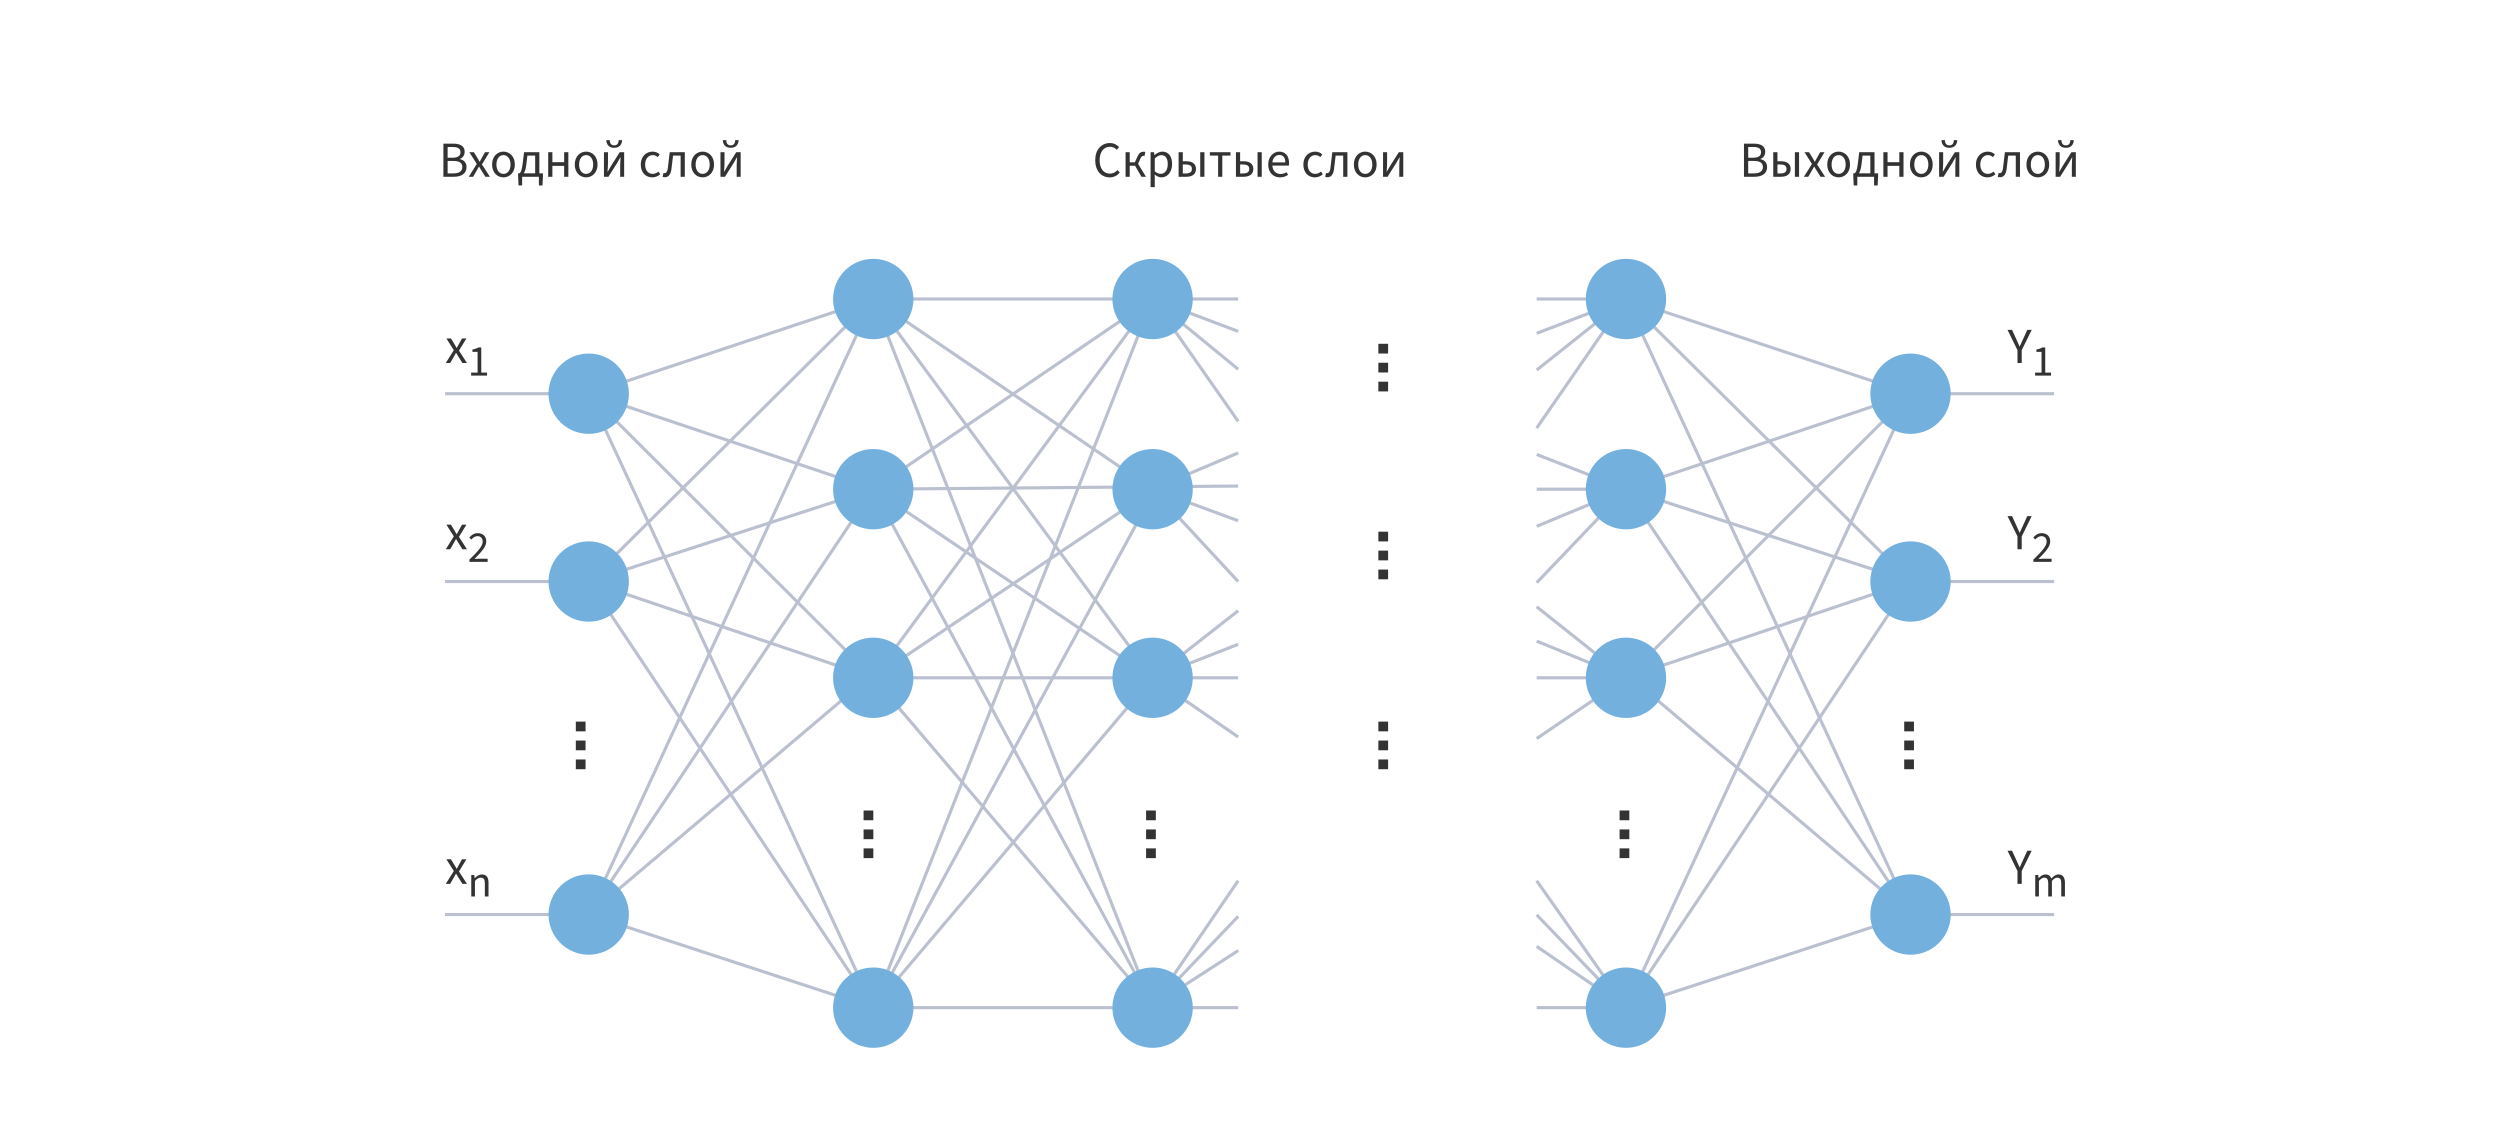 <?xml version="1.0" encoding="UTF-8"?>
<svg width="792px" height="361px" viewBox="0 0 792 361" version="1.1" xmlns="http://www.w3.org/2000/svg" xmlns:xlink="http://www.w3.org/1999/xlink">
    <!-- Generator: Sketch 63 (92445) - https://sketch.com -->
    <title>multi-layer-0</title>
    <desc>Created with Sketch.</desc>
    <g id="multi-layer-0" stroke="none" stroke-width="1" fill="none" fill-rule="evenodd">
        <rect fill="#FFFFFF" x="0" y="0" width="792" height="361"></rect>
        <g id="Group" transform="translate(141, 94.228)" stroke="#BAC0CF">
            <line x1="345.817" y1="0.5" x2="374.108" y2="0.5" id="Stroke-1"></line>
            <line x1="345.817" y1="11.375" x2="374.108" y2="0.5" id="Stroke-2"></line>
            <line x1="345.817" y1="23" x2="374.108" y2="0.5" id="Stroke-3"></line>
            <line x1="345.817" y1="41.375" x2="374.108" y2="0.5" id="Stroke-4"></line>
            <line x1="345.817" y1="60.75" x2="374.108" y2="60.75" id="Stroke-5"></line>
            <line x1="345.817" y1="49.75" x2="374.108" y2="60.75" id="Stroke-6"></line>
            <line x1="345.817" y1="72.5" x2="374.108" y2="60.75" id="Stroke-7"></line>
            <line x1="345.817" y1="90.375" x2="374.108" y2="60.75" id="Stroke-8"></line>
            <line x1="345.817" y1="120.5" x2="374.108" y2="120.5" id="Stroke-9"></line>
            <line x1="345.817" y1="98" x2="374.108" y2="120.5" id="Stroke-10"></line>
            <line x1="345.817" y1="108.875" x2="374.108" y2="120.5" id="Stroke-11"></line>
            <line x1="345.817" y1="139.75" x2="374.108" y2="120.5" id="Stroke-12"></line>
            <line x1="345.817" y1="225" x2="374.108" y2="225" id="Stroke-13"></line>
            <line x1="345.817" y1="205.583" x2="374.108" y2="225" id="Stroke-14"></line>
            <line x1="345.817" y1="195.583" x2="374.108" y2="225" id="Stroke-15"></line>
            <line x1="345.817" y1="184.784" x2="374.108" y2="225" id="Stroke-16"></line>
            <line x1="45.502" y1="30.5" x2="135.646" y2="0.5" id="Stroke-17"></line>
            <line x1="45.502" y1="30.5" x2="135.646" y2="225" id="Stroke-18"></line>
            <line x1="45.502" y1="90" x2="135.646" y2="0.5" id="Stroke-19"></line>
            <line x1="45.502" y1="30.5" x2="135.646" y2="60.75" id="Stroke-20"></line>
            <line x1="135.646" y1="0.5" x2="45.502" y2="195.5" id="Stroke-21"></line>
            <line x1="45.502" y1="90" x2="135.646" y2="120.5" id="Stroke-22"></line>
            <line x1="45.502" y1="195.5" x2="134.065" y2="120.5" id="Stroke-23"></line>
            <line x1="135.646" y1="60.75" x2="45.502" y2="195.5" id="Stroke-24"></line>
            <line x1="45.502" y1="90" x2="135.646" y2="225" id="Stroke-25"></line>
            <line x1="45.502" y1="195.5" x2="135.646" y2="225" id="Stroke-26"></line>
            <line x1="45.502" y1="30.5" x2="135.646" y2="120.5" id="Stroke-27"></line>
            <line x1="135.646" y1="0.5" x2="224.146" y2="225" id="Stroke-28"></line>
            <line x1="135.646" y1="225" x2="224.146" y2="0.5" id="Stroke-29"></line>
            <line x1="135.646" y1="0.5" x2="224.146" y2="0.5" id="Stroke-30"></line>
            <line x1="135.646" y1="60.75" x2="224.146" y2="0.5" id="Stroke-31"></line>
            <line x1="135.646" y1="0.5" x2="224.146" y2="60.75" id="Stroke-32"></line>
            <line x1="135.646" y1="120.5" x2="224.146" y2="120.5" id="Stroke-33"></line>
            <line x1="224.146" y1="120.5" x2="251.25" y2="120.5" id="Stroke-34"></line>
            <line x1="251.25" y1="99.25" x2="224.146" y2="120.5" id="Stroke-35"></line>
            <line x1="251.25" y1="109.875" x2="224.146" y2="120.5" id="Stroke-36"></line>
            <line x1="251.25" y1="139.25" x2="224.146" y2="120.5" id="Stroke-37"></line>
            <line x1="224.146" y1="60.75" x2="251.25" y2="90" id="Stroke-38"></line>
            <line x1="251.25" y1="70.75" x2="224.146" y2="60.75" id="Stroke-39"></line>
            <line x1="251.25" y1="49.25" x2="224.146" y2="60.75" id="Stroke-40"></line>
            <line x1="251.25" y1="59.75" x2="135.646" y2="60.75" id="Stroke-41"></line>
            <line x1="224.146" y1="0.5" x2="251.25" y2="0.5" id="Stroke-42"></line>
            <line x1="251.25" y1="10.75" x2="224.146" y2="0.5" id="Stroke-43"></line>
            <line x1="251.25" y1="22.75" x2="224.146" y2="0.5" id="Stroke-44"></line>
            <line x1="251.25" y1="39.25" x2="224.146" y2="0.5" id="Stroke-45"></line>
            <line x1="135.646" y1="120.5" x2="224.146" y2="0.5" id="Stroke-46"></line>
            <line x1="135.646" y1="0.5" x2="224.146" y2="120.5" id="Stroke-47"></line>
            <line x1="135.646" y1="60.75" x2="224.146" y2="120.5" id="Stroke-48"></line>
            <line x1="45.502" y1="90" x2="135.646" y2="60.75" id="Stroke-49"></line>
            <line x1="135.646" y1="120.5" x2="225.303" y2="60.25" id="Stroke-50"></line>
            <line x1="135.646" y1="225" x2="251.25" y2="225" id="Stroke-51"></line>
            <line x1="135.646" y1="120.5" x2="224.621" y2="225" id="Stroke-52"></line>
            <line x1="225.302" y1="60.25" x2="135.645" y2="225" id="Stroke-53"></line>
            <line x1="224.146" y1="120.5" x2="135.646" y2="225" id="Stroke-54"></line>
            <line x1="135.646" y1="60.75" x2="224.146" y2="224.442" id="Stroke-55"></line>
            <line x1="251.25" y1="184.784" x2="224.146" y2="224.443" id="Stroke-56"></line>
            <line x1="251.25" y1="196.083" x2="224.146" y2="224.442" id="Stroke-57"></line>
            <line x1="251.25" y1="206.917" x2="224.146" y2="224.442" id="Stroke-58"></line>
            <line x1="45.502" y1="30.5" x2="-2.48689958e-14" y2="30.5" id="Stroke-59"></line>
            <line x1="45.502" y1="90" x2="-2.48689958e-14" y2="90" id="Stroke-61"></line>
            <line x1="45.502" y1="195.5" x2="-2.48689958e-14" y2="195.5" id="Stroke-63"></line>
            <line x1="464.252" y1="30.5" x2="374.108" y2="0.5" id="Stroke-108"></line>
            <line x1="464.252" y1="30.5" x2="374.108" y2="225" id="Stroke-110"></line>
            <line x1="464.252" y1="90" x2="374.108" y2="0.5" id="Stroke-112"></line>
            <line x1="464.252" y1="30.5" x2="374.108" y2="60.75" id="Stroke-114"></line>
            <line x1="374.108" y1="0.5" x2="464.252" y2="195.5" id="Stroke-116"></line>
            <line x1="464.252" y1="90" x2="374.108" y2="120.5" id="Stroke-118"></line>
            <line x1="464.252" y1="195.5" x2="375.688" y2="120.5" id="Stroke-120"></line>
            <line x1="374.108" y1="60.75" x2="464.252" y2="195.5" id="Stroke-122"></line>
            <line x1="464.252" y1="90" x2="374.108" y2="225" id="Stroke-124"></line>
            <line x1="464.252" y1="195.5" x2="374.108" y2="225" id="Stroke-126"></line>
            <line x1="464.252" y1="30.5" x2="374.108" y2="120.5" id="Stroke-128"></line>
            <line x1="464.252" y1="90" x2="374.108" y2="60.75" id="Stroke-130"></line>
            <line x1="464.252" y1="30.5" x2="509.753" y2="30.5" id="Stroke-132"></line>
            <line x1="464.252" y1="90" x2="509.753" y2="90" id="Stroke-134"></line>
            <line x1="464.252" y1="195.5" x2="509.753" y2="195.5" id="Stroke-136"></line>
        </g>
        <g id="Group-2" transform="translate(182.417, 108.914)" fill="#333333">
            <polygon id="Fill-66" points="7.10542736e-15 122.775 3.086 122.775 3.086 119.69 7.10542736e-15 119.69"></polygon>
            <polygon id="Fill-67" points="7.10542736e-15 128.775 3.086 128.775 3.086 125.69 7.10542736e-15 125.69"></polygon>
            <polygon id="Fill-68" points="7.10542736e-15 134.775 3.086 134.775 3.086 131.69 7.10542736e-15 131.69"></polygon>
            <polygon id="Fill-69" points="91.167 150.94 94.252 150.94 94.252 147.854 91.167 147.854"></polygon>
            <polygon id="Fill-70" points="91.167 156.94 94.252 156.94 94.252 153.854 91.167 153.854"></polygon>
            <polygon id="Fill-71" points="91.167 162.94 94.252 162.94 94.252 159.854 91.167 159.854"></polygon>
            <polygon id="Fill-72" points="180.666 150.94 183.752 150.94 183.752 147.854 180.666 147.854"></polygon>
            <polygon id="Fill-73" points="180.666 156.94 183.752 156.94 183.752 153.854 180.666 153.854"></polygon>
            <polygon id="Fill-74" points="180.666 162.94 183.752 162.94 183.752 159.854 180.666 159.854"></polygon>
            <polygon id="Fill-75" points="254.247 3.086 257.333 3.086 257.333 5.68434189e-13 254.247 5.68434189e-13"></polygon>
            <polygon id="Fill-76" points="254.247 9.086 257.333 9.086 257.333 6 254.247 6"></polygon>
            <polygon id="Fill-77" points="254.247 15.086 257.333 15.086 257.333 12 254.247 12"></polygon>
            <polygon id="Fill-78" points="254.247 62.607 257.333 62.607 257.333 59.522 254.247 59.522"></polygon>
            <polygon id="Fill-79" points="254.247 68.607 257.333 68.607 257.333 65.522 254.247 65.522"></polygon>
            <polygon id="Fill-80" points="254.247 74.607 257.333 74.607 257.333 71.522 254.247 71.522"></polygon>
            <polygon id="Fill-81" points="254.247 122.775 257.333 122.775 257.333 119.69 254.247 119.69"></polygon>
            <polygon id="Fill-82" points="254.247 128.775 257.333 128.775 257.333 125.69 254.247 125.69"></polygon>
            <polygon id="Fill-83" points="254.247 134.775 257.333 134.775 257.333 131.69 254.247 131.69"></polygon>
            <polygon id="Fill-138" points="420.835 122.775 423.921 122.775 423.921 119.69 420.835 119.69"></polygon>
            <polygon id="Fill-140" points="420.835 128.775 423.921 128.775 423.921 125.69 420.835 125.69"></polygon>
            <polygon id="Fill-141" points="420.835 134.775 423.921 134.775 423.921 131.69 420.835 131.69"></polygon>
            <polygon id="Fill-142" points="330.668 150.94 333.754 150.94 333.754 147.854 330.668 147.854"></polygon>
            <polygon id="Fill-143" points="330.668 156.94 333.754 156.94 333.754 153.854 330.668 153.854"></polygon>
            <polygon id="Fill-144" points="330.668 162.94 333.754 162.94 333.754 159.854 330.668 159.854"></polygon>
        </g>
        <path d="M199.231,124.728 C199.231,117.698 193.532,112 186.503,112 C179.473,112 173.775,117.698 173.775,124.728 C173.775,131.757 179.473,137.456 186.503,137.456 C193.532,137.456 199.231,131.757 199.231,124.728" id="Fill-84" fill="#73B0DE"></path>
        <path d="M199.231,184.228 C199.231,177.198 193.532,171.5 186.503,171.5 C179.473,171.5 173.775,177.198 173.775,184.228 C173.775,191.257 179.473,196.956 186.503,196.956 C193.532,196.956 199.231,191.257 199.231,184.228" id="Fill-86" fill="#73B0DE"></path>
        <path d="M199.231,289.728 C199.231,282.698 193.532,277 186.503,277 C179.473,277 173.775,282.698 173.775,289.728 C173.775,296.757 179.473,302.456 186.503,302.456 C193.532,302.456 199.231,296.757 199.231,289.728" id="Fill-88" fill="#73B0DE"></path>
        <path d="M289.374,94.728 C289.374,87.698 283.675,82 276.646,82 C269.616,82 263.918,87.698 263.918,94.728 C263.918,101.757 269.616,107.456 276.646,107.456 C283.675,107.456 289.374,101.757 289.374,94.728" id="Fill-90" fill="#73B0DE"></path>
        <path d="M289.374,154.978 C289.374,147.948 283.675,142.25 276.646,142.25 C269.616,142.25 263.918,147.948 263.918,154.978 C263.918,162.007 269.616,167.706 276.646,167.706 C283.675,167.706 289.374,162.007 289.374,154.978" id="Fill-92" fill="#73B0DE"></path>
        <path d="M289.374,214.728 C289.374,207.698 283.675,202 276.646,202 C269.616,202 263.918,207.698 263.918,214.728 C263.918,221.757 269.616,227.456 276.646,227.456 C283.675,227.456 289.374,221.757 289.374,214.728" id="Fill-94" fill="#73B0DE"></path>
        <path d="M377.874,94.728 C377.874,87.698 372.175,82 365.146,82 C358.116,82 352.418,87.698 352.418,94.728 C352.418,101.757 358.116,107.456 365.146,107.456 C372.175,107.456 377.874,101.757 377.874,94.728" id="Fill-99" fill="#73B0DE"></path>
        <path d="M289.374,319.228 C289.374,312.198 283.675,306.5 276.646,306.5 C269.616,306.5 263.918,312.198 263.918,319.228 C263.918,326.257 269.616,331.956 276.646,331.956 C283.675,331.956 289.374,326.257 289.374,319.228" id="Fill-96" fill="#73B0DE"></path>
        <path d="M377.874,154.978 C377.874,147.948 372.175,142.25 365.146,142.25 C358.116,142.25 352.418,147.948 352.418,154.978 C352.418,162.007 358.116,167.706 365.146,167.706 C372.175,167.706 377.874,162.007 377.874,154.978" id="Fill-101" fill="#73B0DE"></path>
        <path d="M377.874,214.728 C377.874,207.698 372.175,202 365.146,202 C358.116,202 352.418,207.698 352.418,214.728 C352.418,221.757 358.116,227.456 365.146,227.456 C372.175,227.456 377.874,221.757 377.874,214.728" id="Fill-103" fill="#73B0DE"></path>
        <path d="M377.874,319.228 C377.874,312.198 372.175,306.5 365.146,306.5 C358.116,306.5 352.418,312.198 352.418,319.228 C352.418,326.257 358.116,331.956 365.146,331.956 C372.175,331.956 377.874,326.257 377.874,319.228" id="Fill-105" fill="#73B0DE"></path>
        <path d="M592.524,124.728 C592.524,117.698 598.223,112 605.252,112 C612.281,112 617.98,117.698 617.98,124.728 C617.98,131.757 612.281,137.456 605.252,137.456 C598.223,137.456 592.524,131.757 592.524,124.728" id="Fill-145" fill="#73B0DE"></path>
        <path d="M592.524,184.228 C592.524,177.198 598.223,171.5 605.252,171.5 C612.281,171.5 617.98,177.198 617.98,184.228 C617.98,191.257 612.281,196.956 605.252,196.956 C598.223,196.956 592.524,191.257 592.524,184.228" id="Fill-146" fill="#73B0DE"></path>
        <path d="M592.524,289.728 C592.524,282.698 598.223,277 605.252,277 C612.281,277 617.98,282.698 617.98,289.728 C617.98,296.757 612.281,302.456 605.252,302.456 C598.223,302.456 592.524,296.757 592.524,289.728" id="Fill-147" fill="#73B0DE"></path>
        <path d="M502.38,94.728 C502.38,87.698 508.079,82 515.109,82 C522.138,82 527.837,87.698 527.837,94.728 C527.837,101.757 522.138,107.456 515.109,107.456 C508.079,107.456 502.38,101.757 502.38,94.728" id="Fill-148" fill="#73B0DE"></path>
        <path d="M502.38,154.978 C502.38,147.948 508.079,142.25 515.109,142.25 C522.138,142.25 527.837,147.948 527.837,154.978 C527.837,162.007 522.138,167.706 515.109,167.706 C508.079,167.706 502.38,162.007 502.38,154.978" id="Fill-149" fill="#73B0DE"></path>
        <path d="M502.38,214.728 C502.38,207.698 508.079,202 515.109,202 C522.138,202 527.837,207.698 527.837,214.728 C527.837,221.757 522.138,227.456 515.109,227.456 C508.079,227.456 502.38,221.757 502.38,214.728" id="Fill-150" fill="#73B0DE"></path>
        <path d="M502.38,319.228 C502.38,312.198 508.079,306.5 515.109,306.5 C522.138,306.5 527.837,312.198 527.837,319.228 C527.837,326.257 522.138,331.956 515.109,331.956 C508.079,331.956 502.38,326.257 502.38,319.228" id="Fill-151" fill="#73B0DE"></path>
        <path d="M143.828,56 C146.164,56 147.796,54.992 147.796,52.928 C147.796,51.488 146.916,50.656 145.668,50.416 L145.668,50.352 C146.644,50.032 147.204,49.104 147.204,48.064 C147.204,46.224 145.716,45.504 143.588,45.504 L140.468,45.504 L140.468,56 L143.828,56 Z M143.364,49.968 L141.812,49.968 L141.812,46.576 L143.412,46.576 C145.044,46.576 145.876,47.024 145.876,48.24 C145.876,49.312 145.14,49.968 143.364,49.968 Z M143.636,54.928 L141.812,54.928 L141.812,50.992 L143.636,50.992 C145.46,50.992 146.468,51.584 146.468,52.88 C146.468,54.288 145.428,54.928 143.636,54.928 Z M149.892,56 L150.932,54.192 C151.204,53.728 151.46,53.248 151.716,52.8 L151.78,52.8 C152.068,53.248 152.356,53.728 152.628,54.192 L153.764,56 L155.204,56 L152.676,52.08 L155.028,48.224 L153.636,48.224 L152.692,49.92 C152.452,50.352 152.228,50.784 151.988,51.216 L151.924,51.216 C151.668,50.784 151.412,50.352 151.172,49.92 L150.132,48.224 L148.692,48.224 L151.044,51.936 L148.5,56 L149.892,56 Z M159.492,56.192 C161.396,56.192 163.108,54.704 163.108,52.128 C163.108,49.52 161.396,48.032 159.492,48.032 C157.588,48.032 155.892,49.52 155.892,52.128 C155.892,54.704 157.588,56.192 159.492,56.192 Z M159.492,55.088 C158.164,55.088 157.268,53.904 157.268,52.128 C157.268,50.336 158.164,49.136 159.492,49.136 C160.836,49.136 161.732,50.336 161.732,52.128 C161.732,53.904 160.836,55.088 159.492,55.088 Z M165.412,58.752 L165.412,56 L170.724,56 L170.724,58.752 L171.86,58.752 L172.004,55.76 L172.004,54.912 L170.868,54.912 L170.868,48.224 L166.02,48.224 L165.604,51.664 C165.3,54.16 164.948,54.688 164.516,54.912 L164.132,54.912 L164.132,55.76 L164.276,58.752 L165.412,58.752 Z M169.54,54.912 L165.94,54.912 C166.292,54.352 166.596,53.44 166.772,51.92 L167.076,49.296 L169.54,49.296 L169.54,54.912 Z M174.996,56 L174.996,52.544 L178.724,52.544 L178.724,56 L180.052,56 L180.052,48.224 L178.724,48.224 L178.724,51.376 L174.996,51.376 L174.996,48.224 L173.668,48.224 L173.668,56 L174.996,56 Z M185.684,56.192 C187.588,56.192 189.3,54.704 189.3,52.128 C189.3,49.52 187.588,48.032 185.684,48.032 C183.78,48.032 182.084,49.52 182.084,52.128 C182.084,54.704 183.78,56.192 185.684,56.192 Z M185.684,55.088 C184.356,55.088 183.46,53.904 183.46,52.128 C183.46,50.336 184.356,49.136 185.684,49.136 C187.028,49.136 187.924,50.336 187.924,52.128 C187.924,53.904 187.028,55.088 185.684,55.088 Z M194.58,46.832 C196.372,46.832 197.028,45.632 197.092,44.384 L196.004,44.384 C195.972,45.296 195.636,46.048 194.58,46.048 C193.524,46.048 193.188,45.296 193.156,44.384 L192.068,44.384 C192.132,45.632 192.788,46.832 194.58,46.832 Z M192.756,56 L195.524,51.616 C195.828,51.136 196.228,50.432 196.532,49.84 L196.596,49.84 C196.516,50.96 196.468,51.92 196.468,52.752 L196.468,56 L197.732,56 L197.732,48.224 L196.324,48.224 L193.54,52.624 C193.236,53.104 192.836,53.824 192.532,54.384 L192.468,54.384 C192.548,53.28 192.612,52.304 192.612,51.472 L192.612,48.224 L191.332,48.224 L191.332,56 L192.756,56 Z M206.644,56.192 C207.572,56.192 208.452,55.84 209.156,55.2 L208.58,54.352 C208.116,54.768 207.476,55.088 206.756,55.088 C205.332,55.088 204.372,53.904 204.372,52.128 C204.372,50.336 205.396,49.136 206.804,49.136 C207.428,49.136 207.924,49.376 208.356,49.776 L209.012,48.944 C208.468,48.432 207.764,48.032 206.74,48.032 C204.74,48.032 202.996,49.52 202.996,52.128 C202.996,54.704 204.58,56.192 206.644,56.192 Z M210.644,56.144 C211.78,56.144 212.484,55.296 212.708,53.6 C212.884,52.176 213.044,50.736 213.22,49.296 L215.62,49.296 L215.62,56 L216.948,56 L216.948,48.224 L212.164,48.224 C211.972,49.904 211.78,51.584 211.572,53.264 C211.428,54.368 211.076,54.864 210.532,54.864 C210.388,54.864 210.276,54.832 210.18,54.8 L209.924,56.016 C210.148,56.112 210.34,56.144 210.644,56.144 Z M222.596,56.192 C224.5,56.192 226.212,54.704 226.212,52.128 C226.212,49.52 224.5,48.032 222.596,48.032 C220.692,48.032 218.996,49.52 218.996,52.128 C218.996,54.704 220.692,56.192 222.596,56.192 Z M222.596,55.088 C221.268,55.088 220.372,53.904 220.372,52.128 C220.372,50.336 221.268,49.136 222.596,49.136 C223.94,49.136 224.836,50.336 224.836,52.128 C224.836,53.904 223.94,55.088 222.596,55.088 Z M231.492,46.832 C233.284,46.832 233.94,45.632 234.004,44.384 L232.916,44.384 C232.884,45.296 232.548,46.048 231.492,46.048 C230.436,46.048 230.1,45.296 230.068,44.384 L228.98,44.384 C229.044,45.632 229.7,46.832 231.492,46.832 Z M229.668,56 L232.436,51.616 C232.74,51.136 233.14,50.432 233.444,49.84 L233.508,49.84 C233.428,50.96 233.38,51.92 233.38,52.752 L233.38,56 L234.644,56 L234.644,48.224 L233.236,48.224 L230.452,52.624 C230.148,53.104 229.748,53.824 229.444,54.384 L229.38,54.384 C229.46,53.28 229.524,52.304 229.524,51.472 L229.524,48.224 L228.244,48.224 L228.244,56 L229.668,56 Z" id="Входнойслой" fill="#333333" fill-rule="nonzero"></path>
        <path d="M351.544,56.192 C352.888,56.192 353.912,55.648 354.76,54.672 L354.024,53.872 C353.352,54.608 352.6,55.008 351.592,55.008 C349.608,55.008 348.36,53.36 348.36,50.72 C348.36,48.112 349.672,46.496 351.64,46.496 C352.536,46.496 353.224,46.864 353.784,47.44 L354.52,46.608 C353.896,45.92 352.904,45.312 351.624,45.312 C348.952,45.312 346.968,47.376 346.968,50.752 C346.968,54.176 348.92,56.192 351.544,56.192 Z M357.896,56 L357.896,52.496 L359.576,52.496 L361.608,56 L363.048,56 L360.552,51.904 L361.208,50.384 C361.608,49.488 361.928,49.36 362.328,49.36 C362.44,49.36 362.488,49.376 362.584,49.408 L362.824,48.16 C362.696,48.096 362.536,48.064 362.36,48.064 C361.512,48.064 360.92,48.32 360.296,49.696 L359.528,51.424 L357.896,51.424 L357.896,48.224 L356.584,48.224 L356.584,56 L357.896,56 Z M365.832,59.28 L365.832,56.656 L365.8,55.296 C366.504,55.856 367.24,56.192 367.944,56.192 C369.72,56.192 371.32,54.64 371.32,52 C371.32,49.584 370.232,48.032 368.232,48.032 C367.336,48.032 366.456,48.528 365.752,49.12 L365.704,49.12 L365.592,48.224 L364.504,48.224 L364.504,59.28 L365.832,59.28 Z M367.72,55.072 C367.208,55.072 366.536,54.864 365.832,54.272 L365.832,50.208 C366.584,49.504 367.24,49.152 367.896,49.152 C369.352,49.152 369.944,50.288 369.944,52 C369.944,53.92 369,55.072 367.72,55.072 Z M375.8,56 C377.64,56 378.888,55.248 378.888,53.52 C378.888,51.808 377.64,51.088 375.8,51.088 L374.712,51.088 L374.712,48.224 L373.384,48.224 L373.384,56 L375.8,56 Z M381.56,56 L381.56,48.224 L380.232,48.224 L380.232,56 L381.56,56 Z M375.656,54.944 L374.712,54.944 L374.712,52.112 L375.656,52.112 C376.968,52.112 377.592,52.544 377.592,53.52 C377.592,54.496 376.968,54.944 375.656,54.944 Z M387.224,56 L387.224,49.296 L389.816,49.296 L389.816,48.224 L383.288,48.224 L383.288,49.296 L385.896,49.296 L385.896,56 L387.224,56 Z M393.96,56 C395.8,56 397.048,55.248 397.048,53.52 C397.048,51.808 395.8,51.088 393.96,51.088 L392.872,51.088 L392.872,48.224 L391.544,48.224 L391.544,56 L393.96,56 Z M399.72,56 L399.72,48.224 L398.392,48.224 L398.392,56 L399.72,56 Z M393.816,54.944 L392.872,54.944 L392.872,52.112 L393.816,52.112 C395.128,52.112 395.752,52.544 395.752,53.52 C395.752,54.496 395.128,54.944 393.816,54.944 Z M405.48,56.192 C406.552,56.192 407.384,55.872 408.056,55.392 L407.592,54.544 C407.048,54.912 406.392,55.12 405.64,55.12 C404.168,55.12 403.192,54.064 403.08,52.464 L408.312,52.464 C408.36,52.208 408.376,51.968 408.376,51.68 C408.376,49.44 407.24,48.032 405.256,48.032 C403.48,48.032 401.768,49.584 401.768,52.112 C401.768,54.688 403.4,56.192 405.48,56.192 Z M407.192,51.44 L403.08,51.44 C403.24,49.952 404.2,49.088 405.288,49.088 C406.472,49.088 407.192,49.904 407.192,51.44 Z M416.552,56.192 C417.48,56.192 418.36,55.84 419.064,55.2 L418.488,54.352 C418.024,54.768 417.384,55.088 416.664,55.088 C415.24,55.088 414.28,53.904 414.28,52.128 C414.28,50.336 415.304,49.136 416.712,49.136 C417.336,49.136 417.832,49.376 418.264,49.776 L418.92,48.944 C418.376,48.432 417.672,48.032 416.648,48.032 C414.648,48.032 412.904,49.52 412.904,52.128 C412.904,54.704 414.488,56.192 416.552,56.192 Z M420.552,56.144 C421.688,56.144 422.392,55.296 422.616,53.6 C422.792,52.176 422.952,50.736 423.128,49.296 L425.528,49.296 L425.528,56 L426.856,56 L426.856,48.224 L422.072,48.224 C421.88,49.904 421.688,51.584 421.48,53.264 C421.336,54.368 420.984,54.864 420.44,54.864 C420.296,54.864 420.184,54.832 420.088,54.8 L419.832,56.016 C420.056,56.112 420.248,56.144 420.552,56.144 Z M432.504,56.192 C434.408,56.192 436.12,54.704 436.12,52.128 C436.12,49.52 434.408,48.032 432.504,48.032 C430.6,48.032 428.904,49.52 428.904,52.128 C428.904,54.704 430.6,56.192 432.504,56.192 Z M432.504,55.088 C431.176,55.088 430.28,53.904 430.28,52.128 C430.28,50.336 431.176,49.136 432.504,49.136 C433.848,49.136 434.744,50.336 434.744,52.128 C434.744,53.904 433.848,55.088 432.504,55.088 Z M439.576,56 L442.344,51.616 C442.648,51.136 443.048,50.432 443.352,49.84 L443.416,49.84 C443.336,50.96 443.288,51.92 443.288,52.752 L443.288,56 L444.552,56 L444.552,48.224 L443.144,48.224 L440.36,52.624 C440.056,53.104 439.656,53.824 439.352,54.384 L439.288,54.384 C439.368,53.28 439.432,52.304 439.432,51.472 L439.432,48.224 L438.152,48.224 L438.152,56 L439.576,56 Z" id="Скрытыеслои" fill="#333333" fill-rule="nonzero"></path>
        <path d="M555.848,56 C558.184,56 559.816,54.992 559.816,52.928 C559.816,51.488 558.936,50.656 557.688,50.416 L557.688,50.352 C558.664,50.032 559.224,49.104 559.224,48.064 C559.224,46.224 557.736,45.504 555.608,45.504 L552.488,45.504 L552.488,56 L555.848,56 Z M555.384,49.968 L553.832,49.968 L553.832,46.576 L555.432,46.576 C557.064,46.576 557.896,47.024 557.896,48.24 C557.896,49.312 557.16,49.968 555.384,49.968 Z M555.656,54.928 L553.832,54.928 L553.832,50.992 L555.656,50.992 C557.48,50.992 558.488,51.584 558.488,52.88 C558.488,54.288 557.448,54.928 555.656,54.928 Z M564.184,56 C566.024,56 567.272,55.248 567.272,53.52 C567.272,51.808 566.024,51.088 564.184,51.088 L563.096,51.088 L563.096,48.224 L561.768,48.224 L561.768,56 L564.184,56 Z M569.944,56 L569.944,48.224 L568.616,48.224 L568.616,56 L569.944,56 Z M564.04,54.944 L563.096,54.944 L563.096,52.112 L564.04,52.112 C565.352,52.112 565.976,52.544 565.976,53.52 C565.976,54.496 565.352,54.944 564.04,54.944 Z M572.872,56 L573.912,54.192 C574.184,53.728 574.44,53.248 574.696,52.8 L574.76,52.8 C575.048,53.248 575.336,53.728 575.608,54.192 L576.744,56 L578.184,56 L575.656,52.08 L578.008,48.224 L576.616,48.224 L575.672,49.92 C575.432,50.352 575.208,50.784 574.968,51.216 L574.904,51.216 C574.648,50.784 574.392,50.352 574.152,49.92 L573.112,48.224 L571.672,48.224 L574.024,51.936 L571.48,56 L572.872,56 Z M582.472,56.192 C584.376,56.192 586.088,54.704 586.088,52.128 C586.088,49.52 584.376,48.032 582.472,48.032 C580.568,48.032 578.872,49.52 578.872,52.128 C578.872,54.704 580.568,56.192 582.472,56.192 Z M582.472,55.088 C581.144,55.088 580.248,53.904 580.248,52.128 C580.248,50.336 581.144,49.136 582.472,49.136 C583.816,49.136 584.712,50.336 584.712,52.128 C584.712,53.904 583.816,55.088 582.472,55.088 Z M588.392,58.752 L588.392,56 L593.704,56 L593.704,58.752 L594.84,58.752 L594.984,55.76 L594.984,54.912 L593.848,54.912 L593.848,48.224 L589,48.224 L588.584,51.664 C588.28,54.16 587.928,54.688 587.496,54.912 L587.112,54.912 L587.112,55.76 L587.256,58.752 L588.392,58.752 Z M592.52,54.912 L588.92,54.912 C589.272,54.352 589.576,53.44 589.752,51.92 L590.056,49.296 L592.52,49.296 L592.52,54.912 Z M597.976,56 L597.976,52.544 L601.704,52.544 L601.704,56 L603.032,56 L603.032,48.224 L601.704,48.224 L601.704,51.376 L597.976,51.376 L597.976,48.224 L596.648,48.224 L596.648,56 L597.976,56 Z M608.664,56.192 C610.568,56.192 612.28,54.704 612.28,52.128 C612.28,49.52 610.568,48.032 608.664,48.032 C606.76,48.032 605.064,49.52 605.064,52.128 C605.064,54.704 606.76,56.192 608.664,56.192 Z M608.664,55.088 C607.336,55.088 606.44,53.904 606.44,52.128 C606.44,50.336 607.336,49.136 608.664,49.136 C610.008,49.136 610.904,50.336 610.904,52.128 C610.904,53.904 610.008,55.088 608.664,55.088 Z M617.56,46.832 C619.352,46.832 620.008,45.632 620.072,44.384 L618.984,44.384 C618.952,45.296 618.616,46.048 617.56,46.048 C616.504,46.048 616.168,45.296 616.136,44.384 L615.048,44.384 C615.112,45.632 615.768,46.832 617.56,46.832 Z M615.736,56 L618.504,51.616 C618.808,51.136 619.208,50.432 619.512,49.84 L619.576,49.84 C619.496,50.96 619.448,51.92 619.448,52.752 L619.448,56 L620.712,56 L620.712,48.224 L619.304,48.224 L616.52,52.624 C616.216,53.104 615.816,53.824 615.512,54.384 L615.448,54.384 C615.528,53.28 615.592,52.304 615.592,51.472 L615.592,48.224 L614.312,48.224 L614.312,56 L615.736,56 Z M629.624,56.192 C630.552,56.192 631.432,55.84 632.136,55.2 L631.56,54.352 C631.096,54.768 630.456,55.088 629.736,55.088 C628.312,55.088 627.352,53.904 627.352,52.128 C627.352,50.336 628.376,49.136 629.784,49.136 C630.408,49.136 630.904,49.376 631.336,49.776 L631.992,48.944 C631.448,48.432 630.744,48.032 629.72,48.032 C627.72,48.032 625.976,49.52 625.976,52.128 C625.976,54.704 627.56,56.192 629.624,56.192 Z M633.624,56.144 C634.76,56.144 635.464,55.296 635.688,53.6 C635.864,52.176 636.024,50.736 636.2,49.296 L638.6,49.296 L638.6,56 L639.928,56 L639.928,48.224 L635.144,48.224 C634.952,49.904 634.76,51.584 634.552,53.264 C634.408,54.368 634.056,54.864 633.512,54.864 C633.368,54.864 633.256,54.832 633.16,54.8 L632.904,56.016 C633.128,56.112 633.32,56.144 633.624,56.144 Z M645.576,56.192 C647.48,56.192 649.192,54.704 649.192,52.128 C649.192,49.52 647.48,48.032 645.576,48.032 C643.672,48.032 641.976,49.52 641.976,52.128 C641.976,54.704 643.672,56.192 645.576,56.192 Z M645.576,55.088 C644.248,55.088 643.352,53.904 643.352,52.128 C643.352,50.336 644.248,49.136 645.576,49.136 C646.92,49.136 647.816,50.336 647.816,52.128 C647.816,53.904 646.92,55.088 645.576,55.088 Z M654.472,46.832 C656.264,46.832 656.92,45.632 656.984,44.384 L655.896,44.384 C655.864,45.296 655.528,46.048 654.472,46.048 C653.416,46.048 653.08,45.296 653.048,44.384 L651.96,44.384 C652.024,45.632 652.68,46.832 654.472,46.832 Z M652.648,56 L655.416,51.616 C655.72,51.136 656.12,50.432 656.424,49.84 L656.488,49.84 C656.408,50.96 656.36,51.92 656.36,52.752 L656.36,56 L657.624,56 L657.624,48.224 L656.216,48.224 L653.432,52.624 C653.128,53.104 652.728,53.824 652.424,54.384 L652.36,54.384 C652.44,53.28 652.504,52.304 652.504,51.472 L652.504,48.224 L651.224,48.224 L651.224,56 L652.648,56 Z" id="Выходнойслой" fill="#333333" fill-rule="nonzero"></path>
        <path d="M142.616,174 L143.656,172.192 C143.928,171.728 144.184,171.248 144.44,170.8 L144.504,170.8 C144.792,171.248 145.08,171.728 145.352,172.192 L146.488,174 L147.928,174 L145.4,170.08 L147.752,166.224 L146.36,166.224 L145.416,167.92 C145.176,168.352 144.952,168.784 144.712,169.216 L144.648,169.216 C144.392,168.784 144.136,168.352 143.896,167.92 L142.856,166.224 L141.416,166.224 L143.768,169.936 L141.224,174 L142.616,174 Z M154.48,178 L154.48,177.006 L151.806,177.006 C151.344,177.006 150.798,177.034 150.308,177.076 C152.478,174.864 154.046,173.254 154.046,171.518 C154.046,169.95 153.01,168.9 151.358,168.9 C150.21,168.9 149.412,169.446 148.67,170.286 L149.328,170.916 C149.832,170.328 150.476,169.852 151.218,169.852 C152.352,169.852 152.912,170.566 152.912,171.588 C152.912,173.03 151.372,174.682 148.712,177.286 L148.712,178 L154.48,178 Z" id="x2" fill="#333333" fill-rule="nonzero"></path>
        <path d="M640.48,174 L640.48,169.936 L643.648,163.504 L642.24,163.504 L640.896,166.464 C640.576,167.232 640.208,167.968 639.856,168.752 L639.792,168.752 C639.424,167.968 639.104,167.232 638.768,166.464 L637.424,163.504 L635.984,163.504 L639.136,169.936 L639.136,174 L640.48,174 Z M649.944,178 L649.944,177.006 L647.27,177.006 C646.808,177.006 646.262,177.034 645.772,177.076 C647.942,174.864 649.51,173.254 649.51,171.518 C649.51,169.95 648.474,168.9 646.822,168.9 C645.674,168.9 644.876,169.446 644.134,170.286 L644.792,170.916 C645.296,170.328 645.94,169.852 646.682,169.852 C647.816,169.852 648.376,170.566 648.376,171.588 C648.376,173.03 646.836,174.682 644.176,177.286 L644.176,178 L649.944,178 Z" id="Y2" fill="#333333" fill-rule="nonzero"></path>
        <path d="M142.616,115 L143.656,113.192 C143.928,112.728 144.184,112.248 144.44,111.8 L144.504,111.8 C144.792,112.248 145.08,112.728 145.352,113.192 L146.488,115 L147.928,115 L145.4,111.08 L147.752,107.224 L146.36,107.224 L145.416,108.92 C145.176,109.352 144.952,109.784 144.712,110.216 L144.648,110.216 C144.392,109.784 144.136,109.352 143.896,108.92 L142.856,107.224 L141.416,107.224 L143.768,110.936 L141.224,115 L142.616,115 Z M154.298,119 L154.298,118.034 L152.464,118.034 L152.464,110.068 L151.568,110.068 C151.078,110.362 150.49,110.586 149.664,110.726 L149.664,111.482 L151.302,111.482 L151.302,118.034 L149.258,118.034 L149.258,119 L154.298,119 Z" id="x1" fill="#333333" fill-rule="nonzero"></path>
        <path d="M640.48,115 L640.48,110.936 L643.648,104.504 L642.24,104.504 L640.896,107.464 C640.576,108.232 640.208,108.968 639.856,109.752 L639.792,109.752 C639.424,108.968 639.104,108.232 638.768,107.464 L637.424,104.504 L635.984,104.504 L639.136,110.936 L639.136,115 L640.48,115 Z M649.762,119 L649.762,118.034 L647.928,118.034 L647.928,110.068 L647.032,110.068 C646.542,110.362 645.954,110.586 645.128,110.726 L645.128,111.482 L646.766,111.482 L646.766,118.034 L644.722,118.034 L644.722,119 L649.762,119 Z" id="Y1" fill="#333333" fill-rule="nonzero"></path>
        <path d="M142.616,280 L143.656,278.192 C143.928,277.728 144.184,277.248 144.44,276.8 L144.504,276.8 C144.792,277.248 145.08,277.728 145.352,278.192 L146.488,280 L147.928,280 L145.4,276.08 L147.752,272.224 L146.36,272.224 L145.416,273.92 C145.176,274.352 144.952,274.784 144.712,275.216 L144.648,275.216 C144.392,274.784 144.136,274.352 143.896,273.92 L142.856,272.224 L141.416,272.224 L143.768,275.936 L141.224,280 L142.616,280 Z M150.462,284 L150.462,279.072 C151.134,278.386 151.624,278.036 152.31,278.036 C153.206,278.036 153.598,278.568 153.598,279.842 L153.598,284 L154.76,284 L154.76,279.688 C154.76,277.952 154.116,277.028 152.674,277.028 C151.736,277.028 151.036,277.532 150.392,278.176 L150.35,278.176 L150.252,277.196 L149.3,277.196 L149.3,284 L150.462,284 Z" id="xn" fill="#333333" fill-rule="nonzero"></path>
        <path d="M640.48,280 L640.48,275.936 L643.648,269.504 L642.24,269.504 L640.896,272.464 C640.576,273.232 640.208,273.968 639.856,274.752 L639.792,274.752 C639.424,273.968 639.104,273.232 638.768,272.464 L637.424,269.504 L635.984,269.504 L639.136,275.936 L639.136,280 L640.48,280 Z M645.926,284 L645.926,279.072 C646.556,278.372 647.116,278.036 647.62,278.036 C648.488,278.036 648.88,278.568 648.88,279.842 L648.88,284 L650.042,284 L650.042,279.072 C650.672,278.372 651.218,278.036 651.75,278.036 C652.604,278.036 653.01,278.568 653.01,279.842 L653.01,284 L654.172,284 L654.172,279.688 C654.172,277.952 653.5,277.028 652.1,277.028 C651.274,277.028 650.56,277.56 649.86,278.316 C649.58,277.518 649.02,277.028 647.97,277.028 C647.158,277.028 646.458,277.532 645.856,278.176 L645.814,278.176 L645.716,277.196 L644.764,277.196 L644.764,284 L645.926,284 Z" id="Ym" fill="#333333" fill-rule="nonzero"></path>
    </g>
</svg>